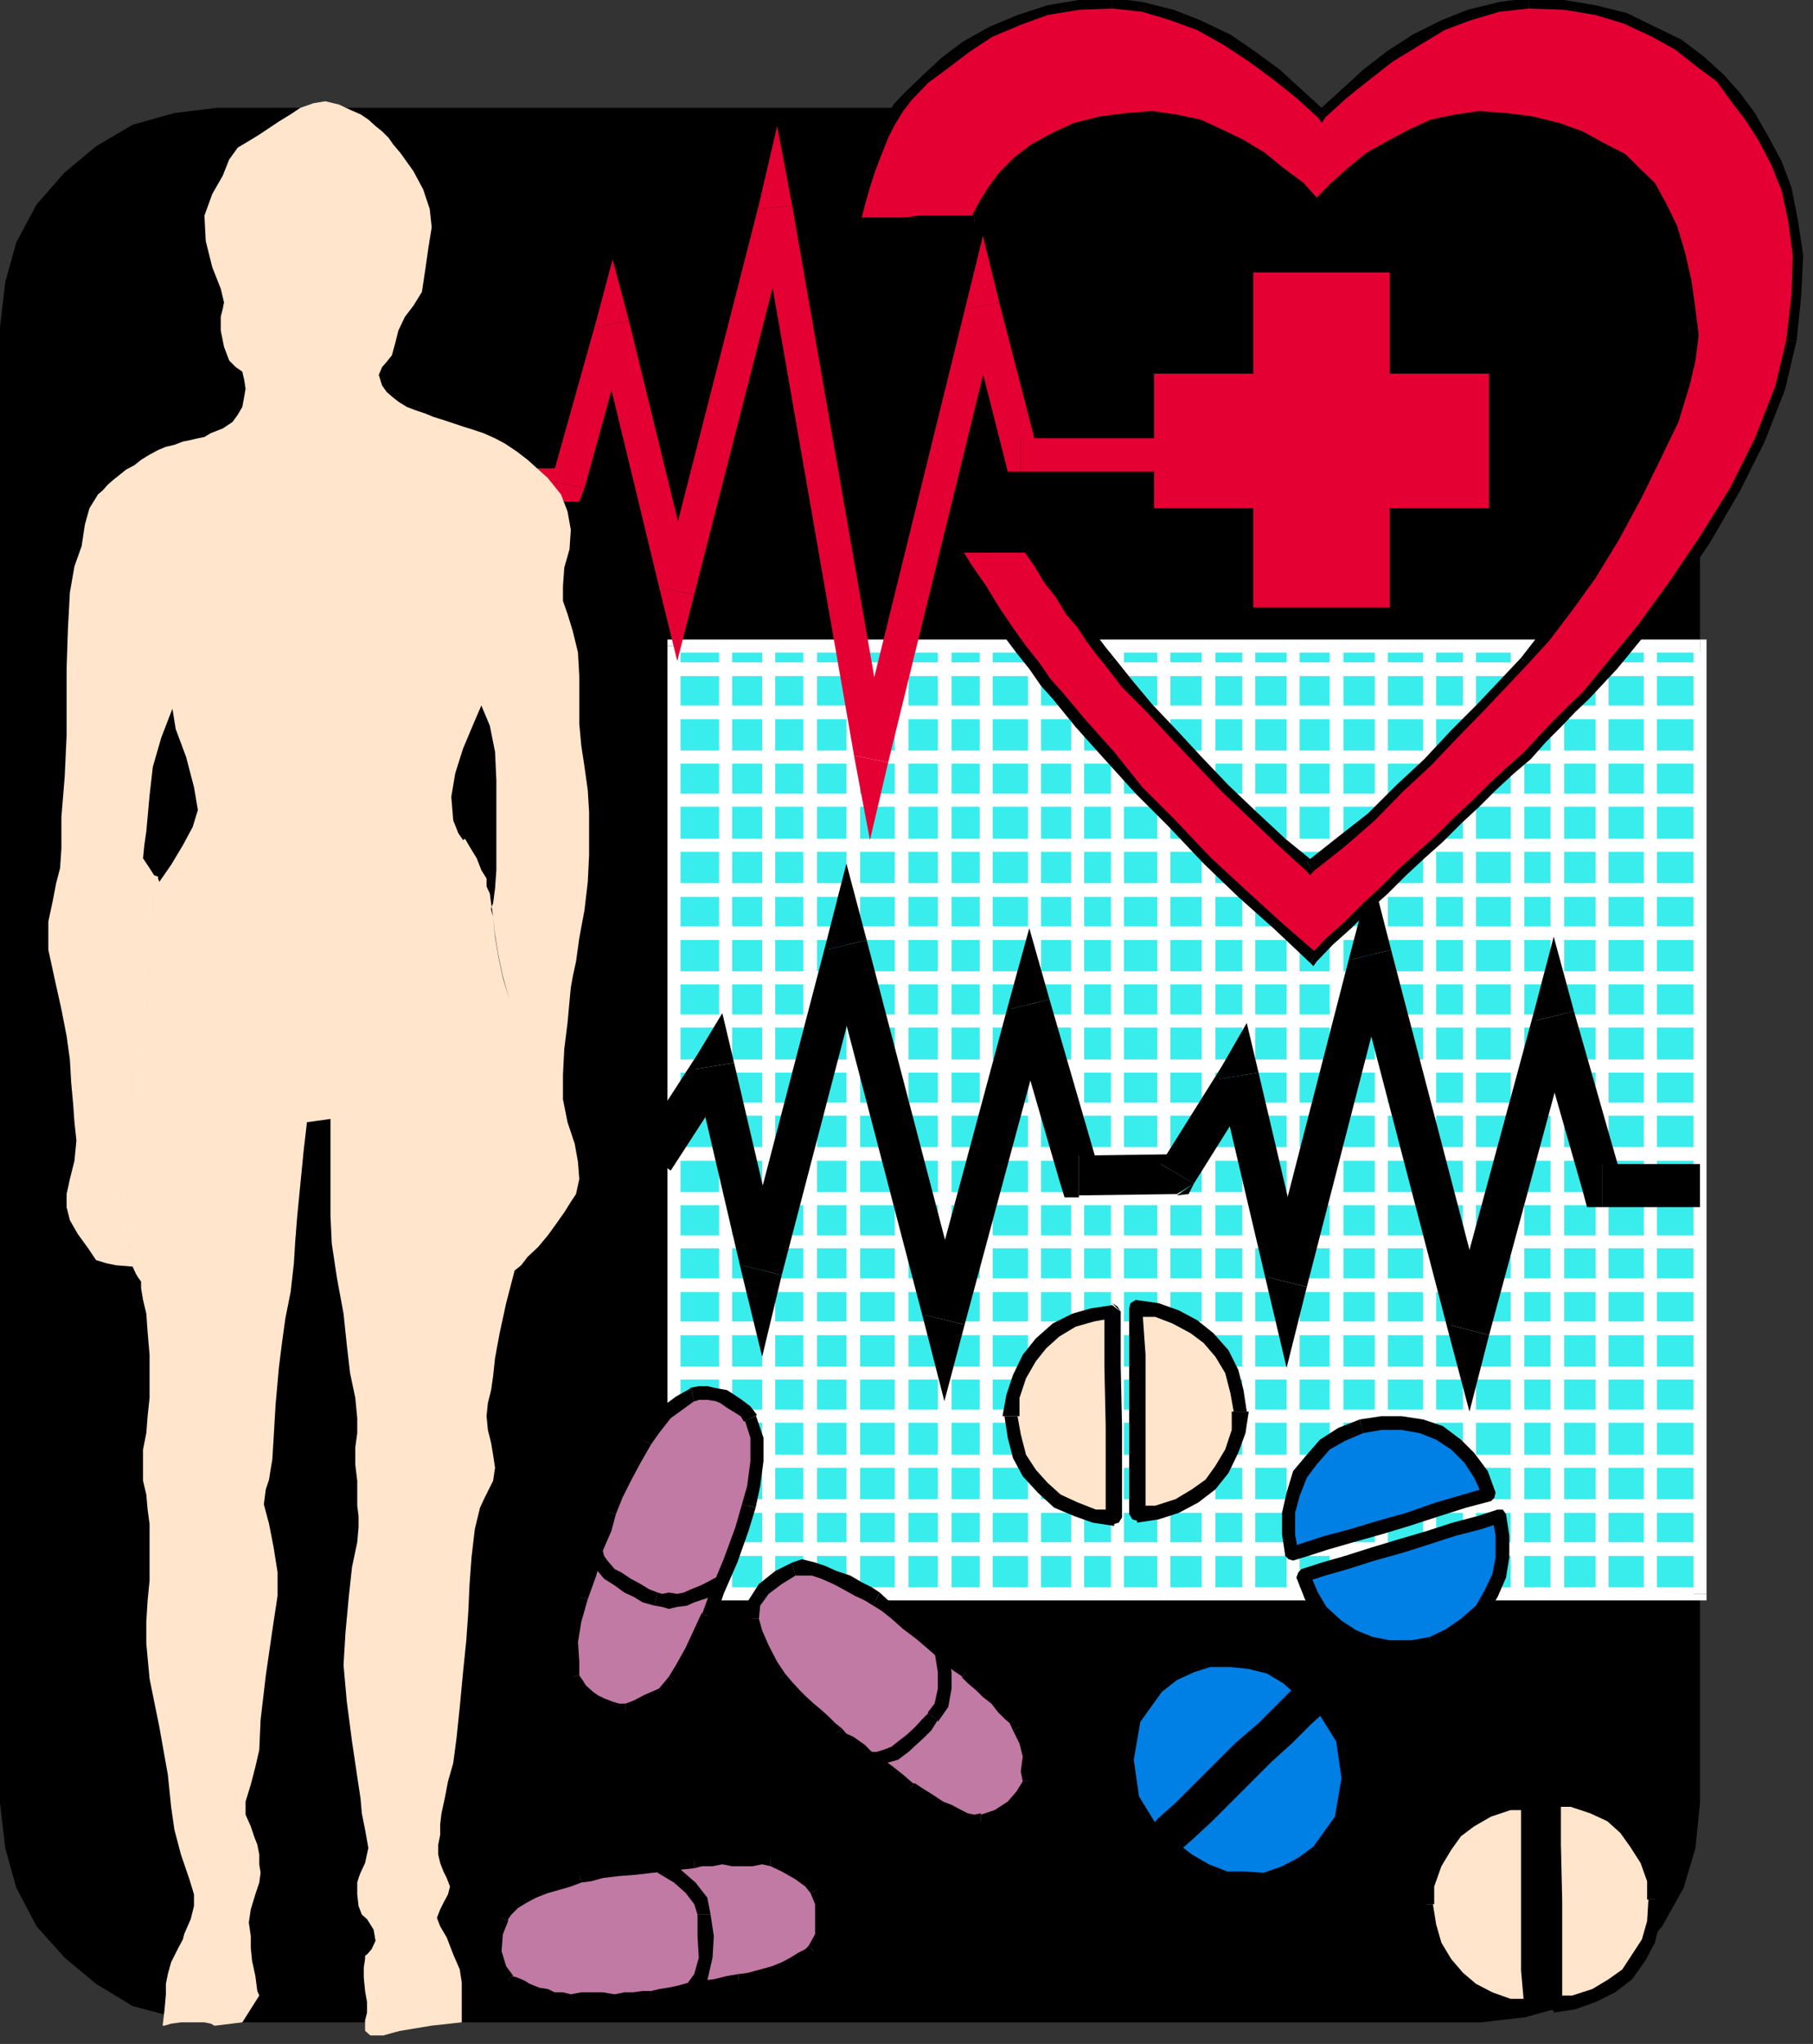 <?xml version="1.0" encoding="UTF-8" standalone="no"?>
<svg
   xmlns:ooo="http://xml.openoffice.org/svg/export"
   xmlns:dc="http://purl.org/dc/elements/1.1/"
   xmlns:cc="http://creativecommons.org/ns#"
   xmlns:rdf="http://www.w3.org/1999/02/22-rdf-syntax-ns#"
   xmlns:svg="http://www.w3.org/2000/svg"
   xmlns="http://www.w3.org/2000/svg"
   xmlns:sodipodi="http://sodipodi.sourceforge.net/DTD/sodipodi-0.dtd"
   xmlns:inkscape="http://www.inkscape.org/namespaces/inkscape"
   version="1.2"
   width="27.76mm"
   height="31.29mm"
   viewBox="0 0 2776 3129"
   preserveAspectRatio="xMidYMid"
   xml:space="preserve"
   id="svg407"
   sodipodi:docname="medicin.svg"
   style="fill-rule:evenodd;stroke-width:28.222;stroke-linejoin:round"
   inkscape:version="0.92.5 (2060ec1f9f, 2020-04-08)"><rect x="0" y="0" width="2776" height="3129" fill="#333333" stroke="none"/><sodipodi:namedview
   pagecolor="#ffffff"
   bordercolor="#666666"
   borderopacity="1"
   objecttolerance="10"
   gridtolerance="10"
   guidetolerance="10"
   inkscape:pageopacity="0"
   inkscape:pageshadow="2"
   inkscape:window-width="664"
   inkscape:window-height="487"
   id="namedview409"
   showgrid="false"
   inkscape:zoom="0.2102413"
   inkscape:cx="52.459843"
   inkscape:cy="59.111809"
   inkscape:window-x="0"
   inkscape:window-y="0"
   inkscape:window-maximized="0"
   inkscape:current-layer="svg407" />
 <defs
   class="ClipPathGroup"
   id="defs8">
  <clipPath
   id="presentation_clip_path"
   clipPathUnits="userSpaceOnUse">
   <rect
   x="0"
   y="0"
   width="21000"
   height="29700"
   id="rect2" />
  </clipPath>
  <clipPath
   id="presentation_clip_path_shrink"
   clipPathUnits="userSpaceOnUse">
   <rect
   x="21"
   y="29"
   width="20958"
   height="29641"
   id="rect5" />
  </clipPath>
 </defs>
 <defs
   class="TextShapeIndex"
   id="defs12">
  <g
   ooo:slide="id1"
   ooo:id-list="id3"
   id="g10" />
 </defs>
 <defs
   class="EmbeddedBulletChars"
   id="defs44">
  <g
   id="bullet-char-template-57356"
   transform="matrix(4.8828125e-4,0,0,-4.8828125e-4,0,0)">
   <path
   d="M 580,1141 1163,571 580,0 -4,571 Z"
   id="path14"
   inkscape:connector-curvature="0" />
  </g>
  <g
   id="bullet-char-template-57354"
   transform="matrix(4.8828125e-4,0,0,-4.8828125e-4,0,0)">
   <path
   d="M 8,1128 H 1137 V 0 H 8 Z"
   id="path17"
   inkscape:connector-curvature="0" />
  </g>
  <g
   id="bullet-char-template-10146"
   transform="matrix(4.8828125e-4,0,0,-4.8828125e-4,0,0)">
   <path
   d="M 174,0 602,739 174,1481 1456,739 Z M 1358,739 309,1346 659,739 Z"
   id="path20"
   inkscape:connector-curvature="0" />
  </g>
  <g
   id="bullet-char-template-10132"
   transform="matrix(4.8828125e-4,0,0,-4.8828125e-4,0,0)">
   <path
   d="M 2015,739 1276,0 H 717 l 543,543 H 174 v 393 h 1086 l -543,545 h 557 z"
   id="path23"
   inkscape:connector-curvature="0" />
  </g>
  <g
   id="bullet-char-template-10007"
   transform="matrix(4.8828125e-4,0,0,-4.8828125e-4,0,0)">
   <path
   d="m 0,-2 c -7,16 -16,29 -25,39 l 381,530 c -94,256 -141,385 -141,387 0,25 13,38 40,38 9,0 21,-2 34,-5 21,4 42,12 65,25 l 27,-13 111,-251 280,301 64,-25 24,25 c 21,-10 41,-24 62,-43 C 886,937 835,863 770,784 769,783 710,716 594,584 L 774,223 c 0,-27 -21,-55 -63,-84 l 16,-20 C 717,90 699,76 672,76 641,76 570,178 457,381 L 164,-76 c -22,-34 -53,-51 -92,-51 -42,0 -63,17 -64,51 -7,9 -10,24 -10,44 0,9 1,19 2,30 z"
   id="path26"
   inkscape:connector-curvature="0" />
  </g>
  <g
   id="bullet-char-template-10004"
   transform="matrix(4.8828125e-4,0,0,-4.8828125e-4,0,0)">
   <path
   d="M 285,-33 C 182,-33 111,30 74,156 52,228 41,333 41,471 c 0,78 14,145 41,201 34,71 87,106 158,106 53,0 88,-31 106,-94 l 23,-176 c 8,-64 28,-97 59,-98 l 735,706 c 11,11 33,17 66,17 42,0 63,-15 63,-46 V 965 c 0,-36 -10,-64 -30,-84 L 442,47 C 390,-6 338,-33 285,-33 Z"
   id="path29"
   inkscape:connector-curvature="0" />
  </g>
  <g
   id="bullet-char-template-9679"
   transform="matrix(4.8828125e-4,0,0,-4.8828125e-4,0,0)">
   <path
   d="M 813,0 C 632,0 489,54 383,161 276,268 223,411 223,592 c 0,181 53,324 160,431 106,107 249,161 430,161 179,0 323,-54 432,-161 108,-107 162,-251 162,-431 0,-180 -54,-324 -162,-431 C 1136,54 992,0 813,0 Z"
   id="path32"
   inkscape:connector-curvature="0" />
  </g>
  <g
   id="bullet-char-template-8226"
   transform="matrix(4.8828125e-4,0,0,-4.8828125e-4,0,0)">
   <path
   d="m 346,457 c -73,0 -137,26 -191,78 -54,51 -81,114 -81,188 0,73 27,136 81,188 54,52 118,78 191,78 73,0 134,-26 185,-79 51,-51 77,-114 77,-187 0,-75 -25,-137 -76,-188 -50,-52 -112,-78 -186,-78 z"
   id="path35"
   inkscape:connector-curvature="0" />
  </g>
  <g
   id="bullet-char-template-8211"
   transform="matrix(4.8828125e-4,0,0,-4.8828125e-4,0,0)">
   <path
   d="M -4,459 H 1135 V 606 H -4 Z"
   id="path38"
   inkscape:connector-curvature="0" />
  </g>
  <g
   id="bullet-char-template-61548"
   transform="matrix(4.8828125e-4,0,0,-4.8828125e-4,0,0)">
   <path
   d="m 173,740 c 0,163 58,303 173,419 116,115 255,173 419,173 163,0 302,-58 418,-173 116,-116 174,-256 174,-419 0,-163 -58,-303 -174,-418 C 1067,206 928,148 765,148 601,148 462,206 346,322 231,437 173,577 173,740 Z"
   id="path41"
   inkscape:connector-curvature="0" />
  </g>
 </defs>
 <g
   id="g49"
   transform="translate(-9112,-13285)">
  <g
   id="id2"
   class="Master_Slide">
   <g
   id="bg-id2"
   class="Background" />
   <g
   id="bo-id2"
   class="BackgroundObjects" />
  </g>
 </g>
 <g
   class="SlideGroup"
   id="g405"
   transform="translate(-9112,-13285)">
  <g
   id="g403">
   <g
   id="container-id1">
    <g
   id="id1"
   class="Slide"
   clip-path="url(#presentation_clip_path)">
     <g
   class="Page"
   id="g399">
      <g
   class="Graphic"
   id="g397">
       <g
   id="id3">
        <rect
   class="BoundingBox"
   x="9112"
   y="13285"
   width="2776"
   height="3129"
   id="rect51"
   style="fill:none;stroke:none" />
        <defs
   id="defs56">
         <clipPath
   id="clip_path_1"
   clipPathUnits="userSpaceOnUse">
          <path
   d="m 9112,13285 h 2775 v 3128 H 9112 Z"
   id="path53"
   inkscape:connector-curvature="0" />
         </clipPath>
        </defs>
        <g
   clip-path="url(#clip_path_1)"
   id="g394">
         <path
   d="m 11380,16381 68,-8 61,-17 59,-34 48,-40 41,-48 33,-59 18,-61 7,-69 v -2259 l -7,-69 -18,-61 -33,-58 -41,-49 -48,-40 -59,-33 -61,-18 -68,-8 H 9445 l -66,8 -64,18 -56,33 -48,40 -43,49 -31,58 -17,61 -8,69 v 2259 l 8,69 17,61 31,59 43,48 48,40 56,34 64,17 66,8 z"
   id="path58"
   inkscape:connector-curvature="0"
   style="fill:#000000;stroke:none" />
         <path
   d="m 11715,15725 v -1451 h -1571 v 1451 z"
   id="path60"
   inkscape:connector-curvature="0"
   style="fill:#3aeded;stroke:none" />
         <path
   d="m 11715,14284 -10,-10 v 1451 h 20 v -1451 l -10,-10 10,10 v -10 h -10 z"
   id="path62"
   inkscape:connector-curvature="0"
   style="fill:#ffffff;stroke:none" />
         <path
   d="m 10154,14274 -10,10 h 1571 v -20 h -1571 l -10,10 10,-10 h -10 v 10 z"
   id="path64"
   inkscape:connector-curvature="0"
   style="fill:#ffffff;stroke:none" />
         <path
   d="m 10144,15715 10,10 v -1451 h -20 v 1451 l 10,10 -10,-10 v 10 h 10 z"
   id="path66"
   inkscape:connector-curvature="0"
   style="fill:#ffffff;stroke:none" />
         <path
   d="m 11705,15725 10,-10 h -1571 v 20 h 1571 l 10,-10 -10,10 h 10 v -10 z"
   id="path68"
   inkscape:connector-curvature="0"
   style="fill:#ffffff;stroke:none" />
         <path
   d="m 11713,14309 v -10 h -1569 v 21 h 1569 z"
   id="path70"
   inkscape:connector-curvature="0"
   style="fill:#ffffff;stroke:none" />
         <path
   d="m 11713,14375 v -10 h -1569 v 21 h 1569 z"
   id="path72"
   inkscape:connector-curvature="0"
   style="fill:#ffffff;stroke:none" />
         <path
   d="m 11713,14444 v -10 h -1566 v 20 h 1566 z"
   id="path74"
   inkscape:connector-curvature="0"
   style="fill:#ffffff;stroke:none" />
         <path
   d="m 11713,14510 v -10 h -1569 v 20 h 1569 z"
   id="path76"
   inkscape:connector-curvature="0"
   style="fill:#ffffff;stroke:none" />
         <path
   d="m 11713,14579 v -10 h -1569 v 20 h 1569 z"
   id="path78"
   inkscape:connector-curvature="0"
   style="fill:#ffffff;stroke:none" />
         <path
   d="m 11713,14647 v -10 h -1566 v 21 h 1566 z"
   id="path80"
   inkscape:connector-curvature="0"
   style="fill:#ffffff;stroke:none" />
         <path
   d="m 11713,14714 v -11 h -1569 v 21 h 1569 z"
   id="path82"
   inkscape:connector-curvature="0"
   style="fill:#ffffff;stroke:none" />
         <path
   d="m 11713,14782 v -10 h -1569 v 20 h 1569 z"
   id="path84"
   inkscape:connector-curvature="0"
   style="fill:#ffffff;stroke:none" />
         <path
   d="m 11713,14848 v -10 h -1569 v 20 h 1569 z"
   id="path86"
   inkscape:connector-curvature="0"
   style="fill:#ffffff;stroke:none" />
         <path
   d="m 11713,14917 v -10 h -1569 v 20 h 1569 z"
   id="path88"
   inkscape:connector-curvature="0"
   style="fill:#ffffff;stroke:none" />
         <path
   d="m 11713,14983 v -10 h -1569 v 20 h 1569 z"
   id="path90"
   inkscape:connector-curvature="0"
   style="fill:#ffffff;stroke:none" />
         <path
   d="m 11713,15052 v -11 h -1569 v 21 h 1569 z"
   id="path92"
   inkscape:connector-curvature="0"
   style="fill:#ffffff;stroke:none" />
         <path
   d="m 11713,15120 v -10 h -1569 v 20 h 1569 z"
   id="path94"
   inkscape:connector-curvature="0"
   style="fill:#ffffff;stroke:none" />
         <path
   d="m 11713,15186 v -10 h -1569 v 20 h 1569 z"
   id="path96"
   inkscape:connector-curvature="0"
   style="fill:#ffffff;stroke:none" />
         <path
   d="m 11713,15252 v -10 h -1569 v 21 h 1569 z"
   id="path98"
   inkscape:connector-curvature="0"
   style="fill:#ffffff;stroke:none" />
         <path
   d="m 11713,15318 v -10 h -1569 v 21 h 1569 z"
   id="path100"
   inkscape:connector-curvature="0"
   style="fill:#ffffff;stroke:none" />
         <path
   d="m 11713,15387 v -10 h -1569 v 20 h 1569 z"
   id="path102"
   inkscape:connector-curvature="0"
   style="fill:#ffffff;stroke:none" />
         <path
   d="m 11713,15453 v -10 h -1569 v 20 h 1569 z"
   id="path104"
   inkscape:connector-curvature="0"
   style="fill:#ffffff;stroke:none" />
         <path
   d="m 11713,15522 v -10 h -1569 v 20 h 1569 z"
   id="path106"
   inkscape:connector-curvature="0"
   style="fill:#ffffff;stroke:none" />
         <path
   d="m 11713,15590 v -10 h -1569 v 21 h 1569 z"
   id="path108"
   inkscape:connector-curvature="0"
   style="fill:#ffffff;stroke:none" />
         <path
   d="m 11713,15657 v -11 h -1569 v 21 h 1569 z"
   id="path110"
   inkscape:connector-curvature="0"
   style="fill:#ffffff;stroke:none" />
         <path
   d="m 10223,14274 h -10 v 1451 h 20 v -1451 z"
   id="path112"
   inkscape:connector-curvature="0"
   style="fill:#ffffff;stroke:none" />
         <path
   d="m 10289,14276 h -10 v 1449 h 20 v -1449 z"
   id="path114"
   inkscape:connector-curvature="0"
   style="fill:#ffffff;stroke:none" />
         <path
   d="m 11639,14274 h -10 v 1451 h 20 v -1451 z"
   id="path116"
   inkscape:connector-curvature="0"
   style="fill:#ffffff;stroke:none" />
         <path
   d="m 11092,14276 h -10 v 1449 h 20 v -1449 z"
   id="path118"
   inkscape:connector-curvature="0"
   style="fill:#ffffff;stroke:none" />
         <path
   d="m 10558,14276 h -10 v 1449 h 21 v -1449 z"
   id="path120"
   inkscape:connector-curvature="0"
   style="fill:#ffffff;stroke:none" />
         <path
   d="m 11565,14276 h -10 v 1452 h 20 v -1452 z"
   id="path122"
   inkscape:connector-curvature="0"
   style="fill:#ffffff;stroke:none" />
         <path
   d="m 11497,14274 h -11 v 1451 h 21 v -1451 z"
   id="path124"
   inkscape:connector-curvature="0"
   style="fill:#ffffff;stroke:none" />
         <path
   d="m 11436,14274 h -11 v 1451 h 21 v -1451 z"
   id="path126"
   inkscape:connector-curvature="0"
   style="fill:#ffffff;stroke:none" />
         <path
   d="m 11362,14274 h -10 v 1451 h 20 v -1451 z"
   id="path128"
   inkscape:connector-curvature="0"
   style="fill:#ffffff;stroke:none" />
         <path
   d="m 11301,14274 h -10 v 1451 h 20 v -1451 z"
   id="path130"
   inkscape:connector-curvature="0"
   style="fill:#ffffff;stroke:none" />
         <path
   d="m 10353,14274 h -11 v 1454 h 21 v -1454 z"
   id="path132"
   inkscape:connector-curvature="0"
   style="fill:#ffffff;stroke:none" />
         <path
   d="m 11227,14274 h -10 v 1451 h 20 v -1451 z"
   id="path134"
   inkscape:connector-curvature="0"
   style="fill:#ffffff;stroke:none" />
         <path
   d="m 10492,14276 h -10 v 1449 h 21 v -1449 z"
   id="path136"
   inkscape:connector-curvature="0"
   style="fill:#ffffff;stroke:none" />
         <path
   d="m 10419,14274 h -11 v 1454 h 21 v -1454 z"
   id="path138"
   inkscape:connector-curvature="0"
   style="fill:#ffffff;stroke:none" />
         <path
   d="m 10622,14274 h -10 v 1451 h 20 v -1451 z"
   id="path140"
   inkscape:connector-curvature="0"
   style="fill:#ffffff;stroke:none" />
         <path
   d="m 10696,14274 h -10 v 1451 h 20 v -1451 z"
   id="path142"
   inkscape:connector-curvature="0"
   style="fill:#ffffff;stroke:none" />
         <path
   d="m 10762,14274 h -10 v 1451 h 20 v -1451 z"
   id="path144"
   inkscape:connector-curvature="0"
   style="fill:#ffffff;stroke:none" />
         <path
   d="m 10823,14274 h -10 v 1451 h 20 v -1451 z"
   id="path146"
   inkscape:connector-curvature="0"
   style="fill:#ffffff;stroke:none" />
         <path
   d="m 10894,14274 h -10 v 1451 h 20 v -1451 z"
   id="path148"
   inkscape:connector-curvature="0"
   style="fill:#ffffff;stroke:none" />
         <path
   d="m 10963,14276 h -11 v 1449 h 21 v -1449 z"
   id="path150"
   inkscape:connector-curvature="0"
   style="fill:#ffffff;stroke:none" />
         <path
   d="m 11024,14276 h -10 v 1449 h 20 v -1449 z"
   id="path152"
   inkscape:connector-curvature="0"
   style="fill:#ffffff;stroke:none" />
         <path
   d="m 11158,14274 h -10 v 1451 h 21 v -1451 z"
   id="path154"
   inkscape:connector-curvature="0"
   style="fill:#ffffff;stroke:none" />
         <path
   d="m 10236,14912 -56,-13 -92,142 51,36 92,-142 -56,-13 61,-10 -18,-76 -38,63 z"
   id="path156"
   inkscape:connector-curvature="0"
   style="fill:#000000;stroke:none" />
         <path
   d="m 10248,15222 61,2 -73,-312 -61,10 73,313 61,2 -61,-2 31,127 30,-125 z"
   id="path158"
   inkscape:connector-curvature="0"
   style="fill:#000000;stroke:none" />
         <path
   d="m 10439,14724 h -61 l -130,498 61,15 130,-498 h -61 l 61,-15 -31,-117 -30,117 z"
   id="path160"
   inkscape:connector-curvature="0"
   style="fill:#000000;stroke:none" />
         <path
   d="m 10528,15298 h 61 l -150,-574 -61,15 150,574 h 61 -61 l 30,117 31,-117 z"
   id="path162"
   inkscape:connector-curvature="0"
   style="fill:#000000;stroke:none" />
         <path
   d="m 10719,14815 h -61 l -130,483 61,15 130,-483 h -61 l 61,-15 -31,-109 -30,109 z"
   id="path164"
   inkscape:connector-curvature="0"
   style="fill:#000000;stroke:none" />
         <path
   d="m 10764,15054 31,23 -76,-262 -61,15 76,262 30,23 -30,-23 8,26 h 22 z"
   id="path166"
   inkscape:connector-curvature="0"
   style="fill:#000000;stroke:none" />
         <path
   d="m 10889,15067 25,-15 -150,2 v 61 l 150,-2 26,-16 -26,18 18,-2 8,-16 z"
   id="path168"
   inkscape:connector-curvature="0"
   style="fill:#000000;stroke:none" />
         <path
   d="m 11039,14927 -56,-10 -94,150 51,30 94,-150 -56,-10 61,-10 -18,-76 -38,66 z"
   id="path170"
   inkscape:connector-curvature="0"
   style="fill:#000000;stroke:none" />
         <path
   d="m 11052,15240 61,2 -74,-315 -61,10 74,315 61,3 -61,-3 30,127 31,-124 z"
   id="path172"
   inkscape:connector-curvature="0"
   style="fill:#000000;stroke:none" />
         <path
   d="m 11242,14739 h -61 l -129,501 61,15 129,-501 h -61 l 61,-15 -30,-117 -31,117 z"
   id="path174"
   inkscape:connector-curvature="0"
   style="fill:#000000;stroke:none" />
         <path
   d="m 11331,15313 h 61 l -150,-574 -61,15 150,575 h 61 -61 l 31,117 30,-117 z"
   id="path176"
   inkscape:connector-curvature="0"
   style="fill:#000000;stroke:none" />
         <path
   d="m 11522,14833 h -61 l -130,480 61,16 130,-481 h -61 l 61,-15 -31,-114 -30,114 z"
   id="path178"
   inkscape:connector-curvature="0"
   style="fill:#000000;stroke:none" />
         <path
   d="m 11565,15067 31,25 -74,-259 -61,15 74,259 30,26 -30,-26 7,26 h 23 z"
   id="path180"
   inkscape:connector-curvature="0"
   style="fill:#000000;stroke:none" />
         <path
   d="m 11715,15100 v -33 h -150 v 66 h 150 z"
   id="path182"
   inkscape:connector-curvature="0"
   style="fill:#000000;stroke:none" />
         <path
   d="m 11240,14215 v -513 h -209 v 513 z"
   id="path184"
   inkscape:connector-curvature="0"
   style="fill:#e50033;stroke:none" />
         <path
   d="m 11392,13857 h -513 v 206 h 513 z"
   id="path186"
   inkscape:connector-curvature="0"
   style="fill:#e50033;stroke:none" />
         <path
   d="m 10686,14121 17,26 16,25 17,23 16,25 17,21 13,20 15,20 13,16 28,35 33,36 38,40 38,41 41,43 43,41 44,41 43,38 48,-38 46,-38 43,-44 43,-40 41,-44 38,-38 36,-38 33,-35 30,-36 36,-46 35,-51 36,-58 33,-58 30,-61 28,-59 18,-58 8,-33 2,-39 -2,-40 -5,-43 -10,-41 -13,-41 -15,-33 -18,-30 -20,-21 -23,-20 -31,-18 -33,-18 -35,-12 -39,-10 -40,-6 -41,-2 -36,5 -35,8 -33,15 -31,15 -33,20 -28,23 -28,23 -25,26 -26,-26 -30,-23 -28,-23 -30,-20 -34,-15 -33,-15 -35,-8 -36,-5 -40,2 -39,6 -38,10 -33,15 -30,18 -26,20 -23,20 -15,23 -5,10 -8,11 -7,12 -8,16 h -18 -20 -23 -23 l -25,2 h -26 -25 -23 l 8,-30 7,-28 8,-26 10,-25 10,-26 11,-20 12,-23 16,-18 25,-25 30,-25 34,-26 38,-23 43,-17 43,-16 48,-7 51,-3 46,5 46,13 40,15 44,23 38,25 38,28 35,31 34,30 33,-30 35,-31 36,-28 40,-25 41,-23 41,-15 46,-13 45,-5 54,3 48,7 46,13 43,20 38,21 33,25 31,25 23,28 22,31 21,33 20,38 15,41 10,48 8,53 -2,61 -8,69 -18,74 -30,79 -38,76 -46,76 -49,71 -48,66 -46,56 -40,46 -21,20 -22,23 -23,23 -23,26 -26,22 -28,26 -25,25 -28,26 -28,28 -28,25 -28,25 -28,28 -28,26 -28,28 -28,25 -25,26 -54,-49 -55,-50 -54,-51 -53,-56 -51,-51 -46,-53 -43,-49 -36,-43 -17,-20 -18,-26 -21,-25 -20,-28 -20,-31 -21,-33 -22,-33 -21,-33 h 18 18 20 18 15 13 10 z"
   id="path188"
   inkscape:connector-curvature="0"
   style="fill:#e50033;stroke:none" />
         <path
   d="m 10818,14292 v 0 l -13,-16 -15,-20 -13,-20 -18,-21 -15,-25 -18,-23 -15,-25 -18,-26 -15,10 18,26 15,25 18,23 15,25 18,21 13,20 15,20 13,16 v 0 z"
   id="path190"
   inkscape:connector-curvature="0"
   style="fill:#000000;stroke:none" />
         <path
   d="m 11113,14604 h 10 l -43,-35 -44,-41 -43,-41 -41,-43 -38,-41 -38,-40 -30,-36 -28,-35 -15,10 27,35 36,36 38,41 38,40 41,43 43,41 43,41 44,40 h 10 -10 l 5,6 5,-6 z"
   id="path192"
   inkscape:connector-curvature="0"
   style="fill:#000000;stroke:none" />
         <path
   d="m 11441,14292 v 0 l -33,35 -36,38 -38,38 -41,44 -43,40 -43,43 -46,36 -48,38 10,15 48,-38 46,-40 43,-44 43,-40 41,-43 38,-39 36,-38 33,-35 v 0 z"
   id="path194"
   inkscape:connector-curvature="0"
   style="fill:#000000;stroke:none" />
         <path
   d="m 11685,13867 v 0 l -18,59 -28,58 -31,61 -33,56 -35,58 -36,51 -35,46 -28,36 10,10 33,-36 35,-46 36,-50 36,-59 33,-61 30,-61 28,-58 18,-59 v 0 z"
   id="path196"
   inkscape:connector-curvature="0"
   style="fill:#000000;stroke:none" />
         <path
   d="m 11631,13575 v 0 l 18,28 15,33 13,40 10,39 5,43 v 40 39 l -7,30 15,5 8,-35 5,-39 -5,-40 -6,-43 -10,-44 -12,-40 -16,-33 -18,-33 v 0 z"
   id="path198"
   inkscape:connector-curvature="0"
   style="fill:#000000;stroke:none" />
         <path
   d="m 11377,13471 v 0 l 41,2 40,5 36,10 36,13 33,18 28,18 22,17 18,21 15,-10 -22,-21 -23,-23 -33,-17 -33,-18 -36,-13 -41,-10 -40,-5 -41,-3 v 0 z"
   id="path200"
   inkscape:connector-curvature="0"
   style="fill:#000000;stroke:none" />
         <path
   d="m 11123,13603 h 10 l 25,-26 28,-20 28,-23 31,-20 30,-15 33,-16 33,-7 36,-5 v -16 l -36,5 -38,8 -33,15 -30,16 -36,20 -28,23 -28,25 -25,26 h 10 l -10,10 5,7 5,-7 z"
   id="path202"
   inkscape:connector-curvature="0"
   style="fill:#000000;stroke:none" />
         <path
   d="m 10876,13471 v 0 l 36,5 33,7 33,16 33,15 28,20 28,23 30,23 26,23 10,-10 -25,-28 -31,-23 -28,-23 -33,-20 -33,-16 -33,-15 -38,-8 -36,-5 v 0 z"
   id="path204"
   inkscape:connector-curvature="0"
   style="fill:#000000;stroke:none" />
         <path
   d="m 10640,13582 v 0 l 13,-22 22,-18 26,-21 28,-17 33,-16 35,-10 39,-5 40,-2 v -16 l -40,3 -39,5 -40,10 -33,15 -33,18 -26,20 -23,23 -17,23 v 0 z"
   id="path206"
   inkscape:connector-curvature="0"
   style="fill:#000000;stroke:none" />
         <path
   d="m 10604,13636 8,-8 7,-15 8,-10 8,-10 5,-11 -15,-10 -6,10 -7,11 -8,15 -7,15 7,-8 v 21 h 5 l 3,-8 z"
   id="path208"
   inkscape:connector-curvature="0"
   style="fill:#000000;stroke:none" />
         <path
   d="m 10414,13628 7,10 h 23 25 26 l 25,-2 h 23 23 20 18 v -21 h -18 -20 -23 -23 l -25,3 h -26 -25 -23 l 8,10 h -15 l -6,8 13,2 z"
   id="path210"
   inkscape:connector-curvature="0"
   style="fill:#000000;stroke:none" />
         <path
   d="m 10497,13427 v 0 l -17,18 -13,26 -10,20 -10,25 -11,26 -7,25 -8,28 -7,33 h 15 l 7,-28 8,-28 8,-25 10,-26 10,-25 10,-20 13,-21 13,-17 v 0 z"
   id="path212"
   inkscape:connector-curvature="0"
   style="fill:#000000;stroke:none" />
         <path
   d="m 10815,13282 v 0 l -51,3 -48,8 -46,15 -43,18 -41,23 -33,25 -30,28 -26,25 11,11 25,-26 31,-23 33,-25 35,-23 43,-18 41,-15 48,-8 51,-2 v 0 z"
   id="path214"
   inkscape:connector-curvature="0"
   style="fill:#000000;stroke:none" />
         <path
   d="m 11130,13455 h 11 l -33,-30 -36,-33 -38,-28 -38,-26 -46,-22 -41,-16 -48,-12 -46,-6 v 16 l 46,5 43,13 41,15 41,23 38,25 38,28 35,28 33,30 h 11 -11 l 6,8 5,-8 z"
   id="path216"
   inkscape:connector-curvature="0"
   style="fill:#000000;stroke:none" />
         <path
   d="m 11453,13282 v 0 l -45,6 -49,12 -40,16 -44,22 -40,26 -36,28 -36,33 -33,30 11,10 33,-30 35,-28 36,-28 41,-25 38,-23 40,-15 44,-13 45,-5 v 0 z"
   id="path218"
   inkscape:connector-curvature="0"
   style="fill:#000000;stroke:none" />
         <path
   d="m 11776,13427 v 0 l -25,-28 -31,-28 -33,-25 -41,-20 -43,-21 -48,-12 -48,-8 -54,-3 v 16 l 54,2 48,8 43,13 43,20 36,20 33,26 31,23 20,28 v 0 z"
   id="path220"
   inkscape:connector-curvature="0"
   style="fill:#000000;stroke:none" />
         <path
   d="m 11863,13806 v 0 l 7,-69 3,-61 -8,-53 -10,-51 -15,-40 -21,-39 -20,-35 -23,-31 -15,11 23,30 20,31 20,38 16,40 10,46 7,53 -2,61 -8,69 v 0 z"
   id="path222"
   inkscape:connector-curvature="0"
   style="fill:#000000;stroke:none" />
         <path
   d="m 11545,14355 v 0 l 43,-46 46,-56 48,-66 48,-71 46,-79 38,-76 31,-79 18,-76 h -16 l -17,71 -31,79 -38,76 -46,74 -48,71 -48,66 -46,56 -38,46 v 0 z"
   id="path224"
   inkscape:connector-curvature="0"
   style="fill:#000000;stroke:none" />
         <path
   d="m 11118,14759 10,-2 25,-26 28,-25 28,-28 28,-25 28,-28 28,-26 28,-25 28,-28 28,-26 25,-25 28,-26 26,-22 23,-26 23,-23 22,-23 21,-20 -10,-10 -21,20 -23,23 -22,23 -23,25 -26,23 -28,26 -25,25 -28,26 -28,28 -28,25 -28,25 -28,28 -28,26 -28,28 -28,25 -25,26 10,-3 -10,15 5,5 5,-7 z"
   id="path226"
   inkscape:connector-curvature="0"
   style="fill:#000000;stroke:none" />
         <path
   d="m 10724,14355 v 0 l 35,43 44,49 48,53 51,51 53,56 53,51 56,50 54,51 10,-15 -53,-46 -56,-51 -54,-50 -53,-56 -51,-51 -43,-54 -43,-48 -36,-43 v 0 z"
   id="path228"
   inkscape:connector-curvature="0"
   style="fill:#000000;stroke:none" />
         <path
   d="m 10571,14111 -7,15 20,33 23,33 20,33 20,31 21,28 20,25 18,26 18,20 15,-10 -18,-20 -18,-26 -20,-25 -20,-28 -21,-31 -20,-33 -23,-33 -20,-33 -8,15 v -20 l -18,3 11,12 z"
   id="path230"
   inkscape:connector-curvature="0"
   style="fill:#000000;stroke:none" />
         <path
   d="m 10693,14116 -7,-5 h -3 -10 -13 -15 -18 -20 -18 -18 v 20 h 18 18 20 18 15 13 10 3 l -8,-5 15,-10 -2,-2 -5,-3 z"
   id="path232"
   inkscape:connector-curvature="0"
   style="fill:#000000;stroke:none" />
         <path
   d="m 10070,15903 16,-5 17,-8 23,-12 18,-18 13,-20 15,-28 13,-28 12,-26 13,-35 21,-49 17,-48 10,-36 8,-30 5,-38 v -36 l -10,-30 -8,-10 -10,-8 -12,-8 -11,-7 -12,-3 -13,-2 h -13 l -10,2 -20,13 -21,15 -17,23 -16,20 -15,28 -15,28 -13,28 -10,26 -8,25 -12,31 -11,38 -12,35 -10,36 -6,33 v 30 l 3,23 5,10 8,11 10,10 10,7 13,5 13,6 12,2 z"
   id="path234"
   inkscape:connector-curvature="0"
   style="fill:#c17aa3;stroke:none" />
         <path
   d="m 10136,15852 v 0 l -15,18 -23,10 -15,8 -13,5 v 20 l 18,-5 21,-7 22,-16 21,-17 v 0 z"
   id="path236"
   inkscape:connector-curvature="0"
   style="fill:#000000;stroke:none" />
         <path
   d="m 10187,15756 v -3 l -12,26 -13,28 -15,27 -11,18 16,16 15,-23 15,-28 13,-28 13,-26 v -2 z"
   id="path238"
   inkscape:connector-curvature="0"
   style="fill:#000000;stroke:none" />
         <path
   d="m 10248,15588 v 0 l -10,35 -18,49 -20,48 -13,36 21,5 12,-36 21,-48 17,-48 11,-36 v 0 z"
   id="path240"
   inkscape:connector-curvature="0"
   style="fill:#000000;stroke:none" />
         <path
   d="m 10251,15461 h 2 l 8,25 v 36 l -5,38 -8,28 21,5 7,-33 5,-38 v -36 l -12,-35 h 2 z"
   id="path242"
   inkscape:connector-curvature="0"
   style="fill:#000000;stroke:none" />
         <path
   d="m 10175,15430 h 2 l 5,-2 h 13 l 13,2 7,3 10,7 13,8 8,5 5,8 20,-10 -10,-13 -13,-10 -12,-8 -11,-7 -17,-3 -13,-3 h -13 l -15,3 h 3 z"
   id="path244"
   inkscape:connector-curvature="0"
   style="fill:#000000;stroke:none" />
         <path
   d="m 10109,15496 v 0 l 12,-17 18,-23 18,-13 18,-13 -5,-20 -23,13 -23,17 -18,23 -18,23 v 0 z"
   id="path246"
   inkscape:connector-curvature="0"
   style="fill:#000000;stroke:none" />
         <path
   d="m 10055,15603 v 0 l 10,-25 13,-26 15,-28 16,-28 -21,-10 -15,28 -15,28 -13,31 -10,25 v 0 z"
   id="path248"
   inkscape:connector-curvature="0"
   style="fill:#000000;stroke:none" />
         <path
   d="m 10012,15733 v 0 l 13,-36 10,-38 13,-30 7,-26 -20,-5 -8,25 -13,31 -10,38 -12,36 v 0 z"
   id="path250"
   inkscape:connector-curvature="0"
   style="fill:#000000;stroke:none" />
         <path
   d="m 9999,15850 v 0 -21 l -2,-30 5,-31 10,-35 -20,-5 -11,35 -5,36 -2,30 5,26 v 0 z"
   id="path252"
   inkscape:connector-curvature="0"
   style="fill:#000000;stroke:none" />
         <path
   d="m 10070,15893 v 0 h -10 l -10,-3 -13,-5 -10,-5 -7,-5 -11,-10 -5,-8 -5,-7 -20,5 5,13 10,12 10,10 13,11 15,5 13,5 15,2 h 10 v 0 z"
   id="path254"
   inkscape:connector-curvature="0"
   style="fill:#000000;stroke:none" />
         <path
   d="m 10114,15743 v 0 l 12,2 10,3 13,-3 15,-2 11,-5 15,-5 15,-5 13,-8 -10,-20 -13,7 -10,5 -15,6 -11,5 -10,2 -13,-2 -10,2 -7,-2 v 0 z"
   id="path256"
   inkscape:connector-curvature="0"
   style="fill:#000000;stroke:none" />
         <path
   d="m 10014,15659 3,18 10,13 10,12 16,10 15,11 15,7 13,8 18,5 5,-20 -13,-5 -13,-8 -15,-8 -15,-10 -10,-5 -11,-13 -5,-7 -2,-8 z"
   id="path258"
   inkscape:connector-curvature="0"
   style="fill:#000000;stroke:none" />
         <path
   d="m 10688,16012 v -15 -23 l -5,-23 -10,-22 -8,-11 -7,-10 -11,-10 -10,-13 -12,-10 -11,-10 -12,-10 -10,-10 -13,-11 -18,-15 -18,-15 -20,-18 -20,-15 -18,-15 -18,-13 -13,-10 -12,-8 -16,-7 -18,-11 -17,-7 -18,-8 -15,-5 -18,-3 -13,3 -23,13 -23,18 -15,22 -2,23 5,21 10,25 13,25 15,21 10,13 13,12 10,10 10,11 13,10 10,10 10,10 10,8 10,7 11,8 15,10 13,13 15,10 18,13 15,10 15,13 15,10 16,10 15,10 13,5 15,8 13,5 12,2 h 10 l 26,-7 23,-15 15,-18 z"
   id="path260"
   inkscape:connector-curvature="0"
   style="fill:#c17aa3;stroke:none" />
         <path
   d="m 10663,15934 v 0 l 10,20 5,20 -3,23 3,15 h 20 l 3,-15 -3,-23 -5,-25 -10,-26 v 0 z"
   id="path262"
   inkscape:connector-curvature="0"
   style="fill:#000000;stroke:none" />
         <path
   d="m 10586,15852 h -2 l 10,10 13,11 10,10 13,10 10,13 10,10 8,7 5,11 20,-11 -10,-10 -8,-12 -10,-11 -10,-12 -13,-10 -10,-11 -13,-10 -10,-10 h -2 z"
   id="path264"
   inkscape:connector-curvature="0"
   style="fill:#000000;stroke:none" />
         <path
   d="m 10449,15743 v 0 l 13,8 15,12 18,16 20,15 21,18 17,15 18,15 15,10 11,-15 -11,-10 -17,-15 -18,-16 -20,-17 -21,-16 -18,-15 -20,-13 -13,-12 v 0 z"
   id="path266"
   inkscape:connector-curvature="0"
   style="fill:#000000;stroke:none" />
         <path
   d="m 10330,15697 v 0 h 10 15 l 15,5 18,8 15,8 18,10 15,7 13,8 10,-20 -12,-8 -16,-8 -17,-10 -21,-7 -18,-8 -15,-5 -20,-5 -15,5 v 0 z"
   id="path268"
   inkscape:connector-curvature="0"
   style="fill:#000000;stroke:none" />
         <path
   d="m 10274,15763 v 0 l 2,-20 13,-18 20,-15 21,-13 -5,-20 -26,13 -25,20 -18,28 -3,25 v 0 z"
   id="path270"
   inkscape:connector-curvature="0"
   style="fill:#000000;stroke:none" />
         <path
   d="m 10314,15847 v 0 l -12,-18 -13,-25 -10,-23 -5,-18 h -21 l 5,23 11,28 12,26 18,22 v 0 z"
   id="path272"
   inkscape:connector-curvature="0"
   style="fill:#000000;stroke:none" />
         <path
   d="m 10401,15931 v 0 l -10,-8 -10,-10 -11,-10 -12,-10 -11,-10 -10,-10 -12,-13 -11,-13 -15,15 10,13 13,13 10,10 10,10 13,10 10,11 10,10 11,7 v 0 z"
   id="path274"
   inkscape:connector-curvature="0"
   style="fill:#000000;stroke:none" />
         <path
   d="m 10513,16015 h -3 l -15,-13 -15,-12 -18,-13 -13,-8 -13,-13 -17,-12 -11,-5 -7,-8 -15,15 12,8 10,10 13,8 13,12 18,13 17,13 16,7 15,13 h -3 z"
   id="path276"
   inkscape:connector-curvature="0"
   style="fill:#000000;stroke:none" />
         <path
   d="m 10614,16063 v -2 l -10,2 -10,-2 -10,-5 -15,-8 -13,-5 -15,-10 -16,-10 -12,-8 -16,15 18,13 16,10 15,10 12,5 16,8 15,5 15,3 10,2 v -2 z"
   id="path278"
   inkscape:connector-curvature="0"
   style="fill:#000000;stroke:none" />
         <path
   d="m 10678,16012 v 0 l -10,16 -13,15 -20,13 -21,7 v 21 l 31,-8 25,-18 18,-20 10,-26 v 0 z"
   id="path280"
   inkscape:connector-curvature="0"
   style="fill:#000000;stroke:none" />
         <path
   d="m 10548,15918 v 3 l 16,-23 5,-28 v -25 l -5,-31 h -21 l 5,31 v 25 l -5,23 -10,13 v 2 z"
   id="path282"
   inkscape:connector-curvature="0"
   style="fill:#000000;stroke:none" />
         <path
   d="m 10439,15987 h 15 l 15,-3 18,-5 16,-12 12,-11 13,-12 10,-10 10,-16 -15,-10 -10,10 -10,11 -13,12 -13,10 -10,8 -13,5 -10,3 h -10 z"
   id="path284"
   inkscape:connector-curvature="0"
   style="fill:#000000;stroke:none" />
         <path
   d="m 10363,16178 -10,-13 -18,-13 -21,-13 -22,-7 -13,-3 h -15 -16 -15 -15 l -15,3 h -16 l -12,2 -18,3 -21,2 -25,3 -25,3 -26,2 -25,3 -21,5 -15,2 -15,5 -18,5 -18,6 -17,7 -18,8 -15,10 -11,10 -7,13 -8,25 -2,26 7,28 13,17 8,5 12,6 10,5 16,5 12,2 13,5 h 13 l 12,3 h 16 18 15 18 l 15,-3 h 13 l 15,-2 h 13 l 12,-3 13,-2 18,-3 18,-5 17,-2 18,-3 20,-5 18,-3 18,-2 18,-5 18,-5 15,-5 15,-8 13,-8 10,-5 8,-7 12,-23 3,-26 -3,-25 z"
   id="path286"
   inkscape:connector-curvature="0"
   style="fill:#c17aa3;stroke:none" />
         <path
   d="m 10292,16142 v 0 l 17,8 21,12 15,11 8,10 20,-10 -13,-16 -20,-15 -20,-13 -28,-7 v 0 z"
   id="path288"
   inkscape:connector-curvature="0"
   style="fill:#000000;stroke:none" />
         <path
   d="m 10175,16145 v 0 l 12,-3 h 16 l 15,-3 15,3 h 15 16 l 15,-3 13,3 v -20 l -13,-3 -15,-2 h -16 -15 l -15,2 -15,3 h -16 l -12,2 v 0 z"
   id="path290"
   inkscape:connector-curvature="0"
   style="fill:#000000;stroke:none" />
         <path
   d="m 10002,16167 v 0 l 15,-2 18,-5 25,-3 26,-2 25,-3 25,-2 21,-3 18,-2 v -21 l -18,3 -21,2 -25,3 -25,2 -26,3 -25,2 -23,6 -15,2 v 0 z"
   id="path292"
   inkscape:connector-curvature="0"
   style="fill:#000000;stroke:none" />
         <path
   d="m 9890,16226 v -3 l 5,-7 10,-10 13,-8 15,-8 18,-7 18,-5 17,-5 16,-6 -5,-20 -16,5 -17,5 -18,5 -18,8 -20,8 -18,12 -10,10 -10,18 v -2 z"
   id="path294"
   inkscape:connector-curvature="0"
   style="fill:#000000;stroke:none" />
         <path
   d="m 9895,16310 h 3 l -11,-15 -7,-23 2,-26 8,-20 -20,-10 -8,30 -3,26 8,33 15,20 h 3 z"
   id="path296"
   inkscape:connector-curvature="0"
   style="fill:#000000;stroke:none" />
         <path
   d="m 9986,16338 v 0 l -12,-3 h -13 l -10,-5 -13,-2 -15,-6 -8,-5 -12,-5 -8,-2 -10,15 7,8 13,5 13,5 15,5 13,2 15,6 h 13 l 12,2 v 0 z"
   id="path298"
   inkscape:connector-curvature="0"
   style="fill:#000000;stroke:none" />
         <path
   d="m 10109,16333 v 0 h -13 l -15,2 h -13 l -15,3 -18,-3 h -15 -18 l -16,3 v 20 l 16,3 h 18 15 l 18,-3 15,-2 h 13 l 15,-3 h 13 v 0 z"
   id="path300"
   inkscape:connector-curvature="0"
   style="fill:#000000;stroke:none" />
         <path
   d="m 10243,16307 v 0 l -18,3 -20,5 -18,2 -20,3 -18,5 -15,3 -13,2 -12,3 v 20 l 12,-3 13,-2 20,-3 18,-5 15,-2 18,-3 20,-5 18,-2 v 0 z"
   id="path302"
   inkscape:connector-curvature="0"
   style="fill:#000000;stroke:none" />
         <path
   d="m 10350,16264 v 0 l -5,5 -10,5 -13,8 -13,7 -15,6 -18,5 -18,5 -15,2 v 21 l 21,-3 17,-5 18,-5 15,-5 18,-8 13,-7 10,-6 10,-10 v 0 z"
   id="path304"
   inkscape:connector-curvature="0"
   style="fill:#000000;stroke:none" />
         <path
   d="m 10353,16183 v 0 l 7,17 v 23 23 l -10,18 15,15 16,-28 5,-28 -5,-28 -8,-22 v 0 z"
   id="path306"
   inkscape:connector-curvature="0"
   style="fill:#000000;stroke:none" />
         <path
   d="m 10200,16216 v 0 l -5,-26 -18,-23 -23,-20 -25,-15 -10,20 25,15 18,16 13,17 5,16 v 0 z"
   id="path308"
   inkscape:connector-curvature="0"
   style="fill:#000000;stroke:none" />
         <path
   d="m 10175,16343 20,-26 8,-35 2,-33 -5,-33 h -20 v 33 l 2,33 -7,25 -11,15 z"
   id="path310"
   inkscape:connector-curvature="0"
   style="fill:#000000;stroke:none" />
         <path
   d="m 10818,15608 -31,-2 -28,-10 -28,-13 -23,-21 -20,-22 -15,-26 -8,-30 -5,-31 3,-30 10,-31 15,-28 18,-23 23,-20 28,-15 28,-8 30,-5 v 84 l 3,91 v 84 z"
   id="path312"
   inkscape:connector-curvature="0"
   style="fill:#ffe5cc;stroke:none" />
         <path
   d="m 10647,15453 h 3 l 5,33 8,31 15,28 23,25 25,23 31,13 28,10 33,5 v -25 h -28 l -28,-11 -26,-12 -20,-18 -18,-20 -15,-23 -8,-31 -5,-28 h 3 z"
   id="path314"
   inkscape:connector-curvature="0"
   style="fill:#000000;stroke:none" />
         <path
   d="m 10828,15293 -13,-10 -33,5 -28,8 -30,15 -26,23 -20,25 -15,31 -10,30 -6,33 h 26 v -28 l 10,-30 15,-26 16,-20 20,-18 25,-15 28,-8 28,-5 -12,-10 12,13 8,-5 5,-8 -5,-8 -8,-5 z"
   id="path316"
   inkscape:connector-curvature="0"
   style="fill:#000000;stroke:none" />
         <path
   d="m 10818,15621 12,-13 v -56 -84 l -2,-91 v -84 h -25 v 84 l 2,91 v 84 56 l 13,-12 -13,12 5,8 8,2 7,-2 5,-8 z"
   id="path318"
   inkscape:connector-curvature="0"
   style="fill:#000000;stroke:none" />
         <path
   d="m 10853,15603 31,-2 30,-11 28,-15 23,-18 18,-22 15,-28 10,-31 3,-30 -5,-31 -8,-30 -15,-28 -20,-23 -23,-18 -28,-15 -28,-10 -33,-3 2,71 v 87 86 z"
   id="path320"
   inkscape:connector-curvature="0"
   style="fill:#ffe5cc;stroke:none" />
         <path
   d="m 11001,15446 h -3 v 28 l -10,30 -15,25 -15,21 -21,15 -25,15 -31,10 h -28 v 26 l 33,-5 31,-10 30,-16 26,-20 20,-25 15,-31 11,-30 5,-33 h -3 z"
   id="path322"
   inkscape:connector-curvature="0"
   style="fill:#000000;stroke:none" />
         <path
   d="m 10861,15288 -10,13 h 30 l 26,10 28,15 20,15 18,21 15,25 8,31 5,28 h 20 l -5,-33 -8,-31 -15,-30 -23,-26 -25,-20 -28,-15 -31,-11 -35,-5 -10,13 10,-13 -8,5 -2,8 2,8 8,5 z"
   id="path324"
   inkscape:connector-curvature="0"
   style="fill:#000000;stroke:none" />
         <path
   d="m 10853,15590 13,13 v -71 -86 -87 l -5,-71 h -20 v 71 87 86 71 l 12,13 -12,-13 5,8 7,2 8,-2 5,-8 z"
   id="path326"
   inkscape:connector-curvature="0"
   style="fill:#000000;stroke:none" />
         <path
   d="m 10879,16091 -33,-53 -10,-59 12,-61 36,-50 25,-21 28,-13 28,-7 31,-3 30,5 28,8 28,15 23,21 -28,28 -30,30 -36,31 -33,33 -31,30 -28,28 -25,23 z"
   id="path328"
   inkscape:connector-curvature="0"
   style="fill:#007fe5;stroke:none" />
         <path
   d="m 10876,15860 v 0 l -38,56 -15,63 13,61 35,59 15,-15 -30,-49 -8,-56 10,-58 33,-46 v 0 z"
   id="path330"
   inkscape:connector-curvature="0"
   style="fill:#000000;stroke:none" />
         <path
   d="m 11113,15880 v -15 l -26,-23 -30,-15 -28,-8 -33,-7 -31,5 -30,7 -31,13 -28,23 15,15 23,-18 26,-12 25,-8 h 31 l 28,3 28,7 25,15 20,18 v -15 15 l 8,3 8,-3 2,-7 -2,-8 z"
   id="path332"
   inkscape:connector-curvature="0"
   style="fill:#000000;stroke:none" />
         <path
   d="m 10871,16099 h 15 l 16,-15 25,-23 28,-28 31,-31 33,-33 35,-30 31,-31 28,-28 -16,-15 -28,28 -30,30 -36,31 -33,33 -30,30 -28,28 -26,23 -15,16 h 15 -15 l -2,7 2,8 8,2 7,-2 z"
   id="path334"
   inkscape:connector-curvature="0"
   style="fill:#000000;stroke:none" />
         <path
   d="m 10907,16114 25,20 26,16 30,10 31,2 h 28 l 30,-10 28,-13 25,-20 36,-51 13,-61 -10,-58 -33,-54 -26,23 -28,28 -30,28 -31,31 -30,30 -31,31 -28,25 z"
   id="path336"
   inkscape:connector-curvature="0"
   style="fill:#007fe5;stroke:none" />
         <path
   d="m 11123,16112 v 0 l -23,17 -25,13 -28,10 -28,-2 h -28 l -28,-11 -26,-15 -23,-18 -15,16 28,23 25,15 34,10 33,5 28,-2 33,-11 30,-12 28,-23 v 0 z"
   id="path338"
   inkscape:connector-curvature="0"
   style="fill:#000000;stroke:none" />
         <path
   d="m 11143,15903 h -15 l 30,48 8,56 -10,59 -33,46 15,15 38,-56 15,-64 -12,-61 -36,-58 h -15 15 l -7,-3 -8,3 -3,7 3,8 z"
   id="path340"
   inkscape:connector-curvature="0"
   style="fill:#000000;stroke:none" />
         <path
   d="m 10914,16106 v 16 l 26,-23 28,-26 30,-30 31,-31 30,-30 31,-28 28,-28 25,-23 -15,-15 -26,23 -27,28 -31,28 -30,30 -31,31 -31,30 -27,26 -26,22 v 16 -16 l -2,8 2,8 8,2 7,-2 z"
   id="path342"
   inkscape:connector-curvature="0"
   style="fill:#000000;stroke:none" />
         <path
   d="m 11456,16358 -33,-2 -28,-11 -28,-12 -23,-21 -20,-23 -16,-28 -7,-27 -5,-34 2,-30 10,-31 16,-27 17,-23 23,-18 28,-15 31,-11 30,-2 v 81 94 84 z"
   id="path344"
   inkscape:connector-curvature="0"
   style="fill:#ffe5cc;stroke:none" />
         <path
   d="m 11283,16200 h 3 l 5,36 7,28 15,31 23,25 26,23 30,13 28,10 36,5 v -26 h -31 l -28,-10 -25,-13 -20,-17 -18,-21 -15,-25 -8,-28 -5,-31 h 2 z"
   id="path346"
   inkscape:connector-curvature="0"
   style="fill:#000000;stroke:none" />
         <path
   d="m 11466,16043 -13,-13 -33,5 -30,10 -31,16 -25,20 -21,25 -15,31 -10,30 -5,33 h 25 v -27 l 11,-31 15,-25 15,-21 20,-15 26,-15 30,-10 h 28 l -12,-13 12,13 8,-5 5,-8 -5,-8 -8,-5 z"
   id="path348"
   inkscape:connector-curvature="0"
   style="fill:#000000;stroke:none" />
         <path
   d="m 11456,16371 10,-13 v -56 -84 -94 -81 h -25 v 81 94 84 l 5,56 10,-13 -13,13 5,8 8,2 7,-2 6,-8 z"
   id="path350"
   inkscape:connector-curvature="0"
   style="fill:#000000;stroke:none" />
         <path
   d="m 11491,16353 31,-3 30,-10 28,-15 23,-18 18,-25 15,-26 8,-30 2,-33 -2,-31 -10,-30 -15,-26 -18,-22 -23,-21 -28,-12 -31,-11 -30,-2 v 71 l 2,86 v 87 z"
   id="path352"
   inkscape:connector-curvature="0"
   style="fill:#ffe5cc;stroke:none" />
         <path
   d="m 11634,16193 h 2 l -2,33 -8,28 -15,23 -15,23 -21,15 -25,15 -31,10 h -28 v 26 l 33,-5 31,-11 30,-15 26,-20 20,-28 15,-28 8,-33 3,-33 h 2 z"
   id="path354"
   inkscape:connector-curvature="0"
   style="fill:#000000;stroke:none" />
         <path
   d="m 11502,16038 -13,13 h 28 l 30,10 26,12 20,18 15,21 16,25 10,28 v 28 h 25 l -5,-33 -10,-33 -15,-26 -21,-25 -25,-23 -31,-13 -30,-10 -33,-5 -13,13 13,-13 -8,5 -2,8 2,7 8,6 z"
   id="path356"
   inkscape:connector-curvature="0"
   style="fill:#000000;stroke:none" />
         <path
   d="m 11491,16340 13,13 v -71 -87 l -2,-86 v -71 h -26 v 71 l 3,86 v 87 71 l 12,13 -12,-13 5,8 7,2 8,-2 5,-8 z"
   id="path358"
   inkscape:connector-curvature="0"
   style="fill:#000000;stroke:none" />
         <path
   d="m 11090,15664 -5,-30 v -33 l 7,-28 10,-31 18,-23 21,-23 25,-15 31,-13 30,-5 h 31 l 30,5 28,11 25,17 21,21 18,25 12,31 -38,10 -41,13 -45,15 -43,12 -44,13 -38,10 -30,11 z"
   id="path360"
   inkscape:connector-curvature="0"
   style="fill:#007fe5;stroke:none" />
         <path
   d="m 11194,15458 v 0 l -33,13 -28,18 -20,23 -21,25 -10,33 -7,31 v 33 l 5,33 20,-5 -5,-28 v -33 l 7,-26 11,-28 15,-20 20,-23 23,-13 28,-12 v 0 z"
   id="path362"
   inkscape:connector-curvature="0"
   style="fill:#000000;stroke:none" />
         <path
   d="m 11395,15583 7,-13 -12,-33 -21,-28 -20,-20 -28,-21 -30,-10 -33,-5 h -31 l -33,5 5,21 28,-5 h 31 l 28,5 25,10 23,15 20,20 15,23 13,28 8,-13 -8,13 5,5 8,3 5,-5 2,-8 z"
   id="path364"
   inkscape:connector-curvature="0"
   style="fill:#000000;stroke:none" />
         <path
   d="m 11080,15667 12,7 23,-7 31,-10 38,-11 43,-12 43,-13 46,-15 41,-13 38,-10 -5,-21 -38,11 -41,12 -46,16 -43,12 -43,13 -38,10 -31,10 -23,8 13,8 -13,-8 -5,5 -2,8 5,5 7,2 z"
   id="path366"
   inkscape:connector-curvature="0"
   style="fill:#000000;stroke:none" />
         <path
   d="m 11108,15697 12,31 16,25 22,20 26,18 28,10 28,6 h 33 l 30,-6 28,-12 26,-18 23,-20 15,-26 13,-28 5,-28 v -33 l -5,-30 -31,10 -38,10 -41,13 -40,12 -44,13 -40,13 -36,10 z"
   id="path368"
   inkscape:connector-curvature="0"
   style="fill:#007fe5;stroke:none" />
         <path
   d="m 11301,15791 v 0 l -28,5 h -33 l -26,-5 -25,-10 -23,-15 -23,-21 -13,-22 -12,-28 -21,5 13,33 18,28 23,20 28,20 30,11 31,5 h 33 l 33,-5 v 0 z"
   id="path370"
   inkscape:connector-curvature="0"
   style="fill:#000000;stroke:none" />
         <path
   d="m 11410,15616 -13,-8 5,28 v 33 l -5,26 -12,25 -13,23 -23,20 -23,16 -25,12 5,21 30,-13 28,-20 23,-21 18,-28 13,-30 5,-31 v -33 l -5,-33 -13,-7 13,7 -5,-7 h -8 l -5,5 -3,7 z"
   id="path372"
   inkscape:connector-curvature="0"
   style="fill:#000000;stroke:none" />
         <path
   d="m 11118,15695 -8,12 31,-10 35,-10 41,-13 43,-12 41,-13 40,-13 39,-10 30,-10 -5,-20 -31,10 -38,10 -40,13 -41,12 -43,13 -41,13 -35,10 -31,10 -8,13 8,-13 -5,5 -3,8 5,5 8,2 z"
   id="path374"
   inkscape:connector-curvature="0"
   style="fill:#000000;stroke:none" />
         <path
   d="m 9956,14022 25,-20 h -239 v 51 h 239 l 26,-21 -26,21 h 18 l 8,-21 z"
   id="path376"
   inkscape:connector-curvature="0"
   style="fill:#e50033;stroke:none" />
         <path
   d="m 10075,13776 h -50 l -69,246 51,10 68,-246 h -50 l 50,-10 -25,-94 -25,94 z"
   id="path378"
   inkscape:connector-curvature="0"
   style="fill:#e50033;stroke:none" />
         <path
   d="m 10124,14185 h 51 l -100,-409 -50,10 99,409 h 51 -51 l 25,102 26,-102 z"
   id="path380"
   inkscape:connector-curvature="0"
   style="fill:#e50033;stroke:none" />
         <path
   d="m 10325,13600 -51,-2 -150,587 51,10 150,-587 -51,-3 51,-5 -23,-122 -28,120 z"
   id="path382"
   inkscape:connector-curvature="0"
   style="fill:#e50033;stroke:none" />
         <path
   d="m 10421,14442 51,2 -147,-844 -51,5 147,844 51,3 -51,-3 23,122 28,-119 z"
   id="path384"
   inkscape:connector-curvature="0"
   style="fill:#e50033;stroke:none" />
         <path
   d="m 10642,13748 h -50 l -171,694 51,10 170,-694 h -50 l 50,-10 -25,-102 -25,102 z"
   id="path386"
   inkscape:connector-curvature="0"
   style="fill:#e50033;stroke:none" />
         <path
   d="m 10675,13956 26,20 -59,-228 -50,10 58,229 25,20 -25,-20 5,20 h 20 z"
   id="path388"
   inkscape:connector-curvature="0"
   style="fill:#e50033;stroke:none" />
         <path
   d="m 10970,13981 v -25 h -295 v 51 h 295 z"
   id="path390"
   inkscape:connector-curvature="0"
   style="fill:#e50033;stroke:none" />
         <path
   d="m 9483,13854 -10,-7 -10,-10 -8,-21 -5,-25 v -21 l 3,-12 2,-10 -5,-21 -13,-33 -10,-40 -2,-39 12,-33 16,-28 10,-25 13,-18 20,-12 13,-8 15,-10 15,-10 18,-11 15,-10 20,-7 18,-3 21,5 17,8 16,7 12,8 11,10 10,8 10,10 7,10 11,13 20,28 15,28 10,30 3,28 -5,31 -5,35 -5,33 -13,21 -13,17 -10,21 -5,20 -5,18 -8,10 -7,8 -5,12 5,16 7,10 8,7 10,8 13,8 13,5 15,5 12,5 16,5 15,5 15,5 16,5 15,5 18,8 15,8 18,12 17,13 31,28 20,25 10,26 5,28 -2,30 -8,28 -2,28 v 23 l 7,20 8,26 8,33 2,36 v 38 35 l 3,33 5,33 5,36 2,33 v 33 33 l -2,41 -5,43 -8,43 -5,36 -5,23 -3,17 -2,21 -3,33 -5,40 -2,39 v 38 l 7,35 11,33 5,28 2,26 -5,23 -8,12 -10,16 -12,17 -13,18 -15,18 -16,15 -10,13 -10,8 5,-36 3,-31 -3,-33 v -33 l 3,-33 5,-30 2,-33 -2,-43 -5,-44 -3,-35 -5,-31 -8,-33 -10,-33 -7,-33 -5,-30 -3,-31 -3,-10 v -3 l 3,-7 3,-23 2,-28 v -31 -35 -38 -33 l -2,-44 -8,-40 -13,-31 -12,28 -16,38 -12,38 -6,36 3,36 8,20 7,10 3,-2 7,12 11,18 7,18 8,13 v 12 l 5,11 2,15 3,20 3,28 5,31 7,33 10,35 8,33 5,31 3,35 5,44 2,43 -2,33 -5,30 -3,33 v 33 l 3,33 -3,31 -5,36 -13,50 -10,46 -7,38 -3,28 -3,21 -5,20 -2,20 2,21 5,20 3,18 3,20 -3,20 -8,16 -5,10 -7,15 -8,33 -5,43 -3,41 -2,43 -3,43 -5,49 -5,53 -5,48 -5,38 -8,28 -5,26 -5,23 -2,17 v 16 l -3,15 v 15 l 3,13 5,13 5,10 5,13 -3,12 -7,13 -5,10 -5,13 5,13 10,17 10,26 10,23 3,20 v 18 20 15 8 l -46,5 -48,8 -8,2 -18,5 h -20 l -8,-7 v -16 l 3,-12 v -16 l -3,-17 -2,-21 v -15 l 2,-13 v -5 l 3,-2 7,-8 6,-13 -3,-17 -10,-16 -8,-7 -5,-13 -2,-18 v -18 l 2,-7 3,-8 7,-15 5,-23 -5,-28 -5,-25 -2,-23 -5,-33 -8,-54 -8,-61 -5,-56 3,-50 5,-54 5,-46 8,-38 2,-23 v -17 l -2,-16 v -17 -21 l -3,-25 v -26 l 3,-22 v -23 l -3,-31 -8,-38 -5,-43 -5,-48 -10,-54 -8,-53 -2,-43 v -44 -43 -38 -23 l -36,5 -5,43 -5,51 -5,51 -3,38 -2,33 -5,44 -8,40 -5,36 -5,40 -5,56 -3,51 -2,33 -3,18 -2,13 -5,15 -3,23 8,30 7,36 6,38 v 36 l -8,53 -10,69 -8,68 -2,46 -6,26 -7,27 -8,26 v 20 l 8,18 5,15 5,13 3,15 v 15 l 2,13 -2,15 -6,18 -7,23 -3,20 3,21 v 18 l 2,20 5,23 3,23 3,7 -26,41 -41,5 h -2 l -5,-3 -10,-2 h -16 -20 l -15,2 -10,3 h -3 l 3,-25 2,-23 v -16 l 3,-15 5,-18 10,-20 8,-15 2,-8 3,-7 7,-16 5,-20 v -18 l -7,-23 -13,-38 -10,-38 -5,-35 -5,-49 -13,-73 -15,-74 -5,-54 v -33 l 2,-33 3,-30 v -31 -28 -28 l -3,-22 -2,-23 -5,-21 v -23 -25 l 5,-25 2,-26 3,-28 v -30 -36 l -3,-35 -2,-28 -5,-21 -3,-18 v -10 l -5,-7 -3,-5 -5,-11 -2,-12 v -13 l -3,-15 -2,-18 -5,-20 -3,-18 -2,-21 2,-22 5,-21 5,-18 3,-17 2,-18 v -23 l -2,-25 v -31 l 2,-28 3,-20 5,-13 5,-15 8,-20 2,-31 3,-33 2,-33 5,-23 3,-18 -3,-18 v -22 l 8,-23 18,-26 18,-30 15,-28 8,-26 -6,-35 -12,-46 -16,-43 -5,-31 -17,44 -13,45 -5,44 -3,33 -2,22 -3,21 -2,20 10,15 7,11 6,2 v 3 l 2,5 -8,23 v 22 l 3,18 -3,18 -5,23 -2,33 -3,33 -2,31 -8,20 -5,15 -5,13 -3,20 -2,28 v 31 l 2,25 v 23 l -2,18 -3,17 -5,18 -5,21 -2,22 2,21 3,18 5,20 2,18 3,15 v 13 l 2,12 -25,-2 -15,-3 -16,-5 -12,-18 -16,-22 -12,-21 -5,-20 v -20 l 5,-23 7,-28 3,-31 -3,-28 -2,-28 -3,-33 -2,-35 -5,-36 -8,-41 -10,-45 -10,-46 v -43 l 7,-33 5,-26 6,-23 2,-30 v -48 l 5,-61 3,-64 v -51 -51 l 2,-61 3,-56 7,-40 11,-31 5,-33 7,-25 13,-21 8,-7 7,-8 8,-7 10,-8 10,-8 13,-7 10,-8 13,-8 13,-7 12,-5 13,-3 13,-5 10,-2 13,-3 10,-2 10,-6 18,-7 15,-10 8,-11 7,-12 3,-16 2,-12 -2,-13 z"
   id="path392"
   inkscape:connector-curvature="0"
   style="fill:#ffe5cc;stroke:none" />
        </g>
       </g>
      </g>
     </g>
    </g>
   </g>
  </g>
 </g>
</svg>
